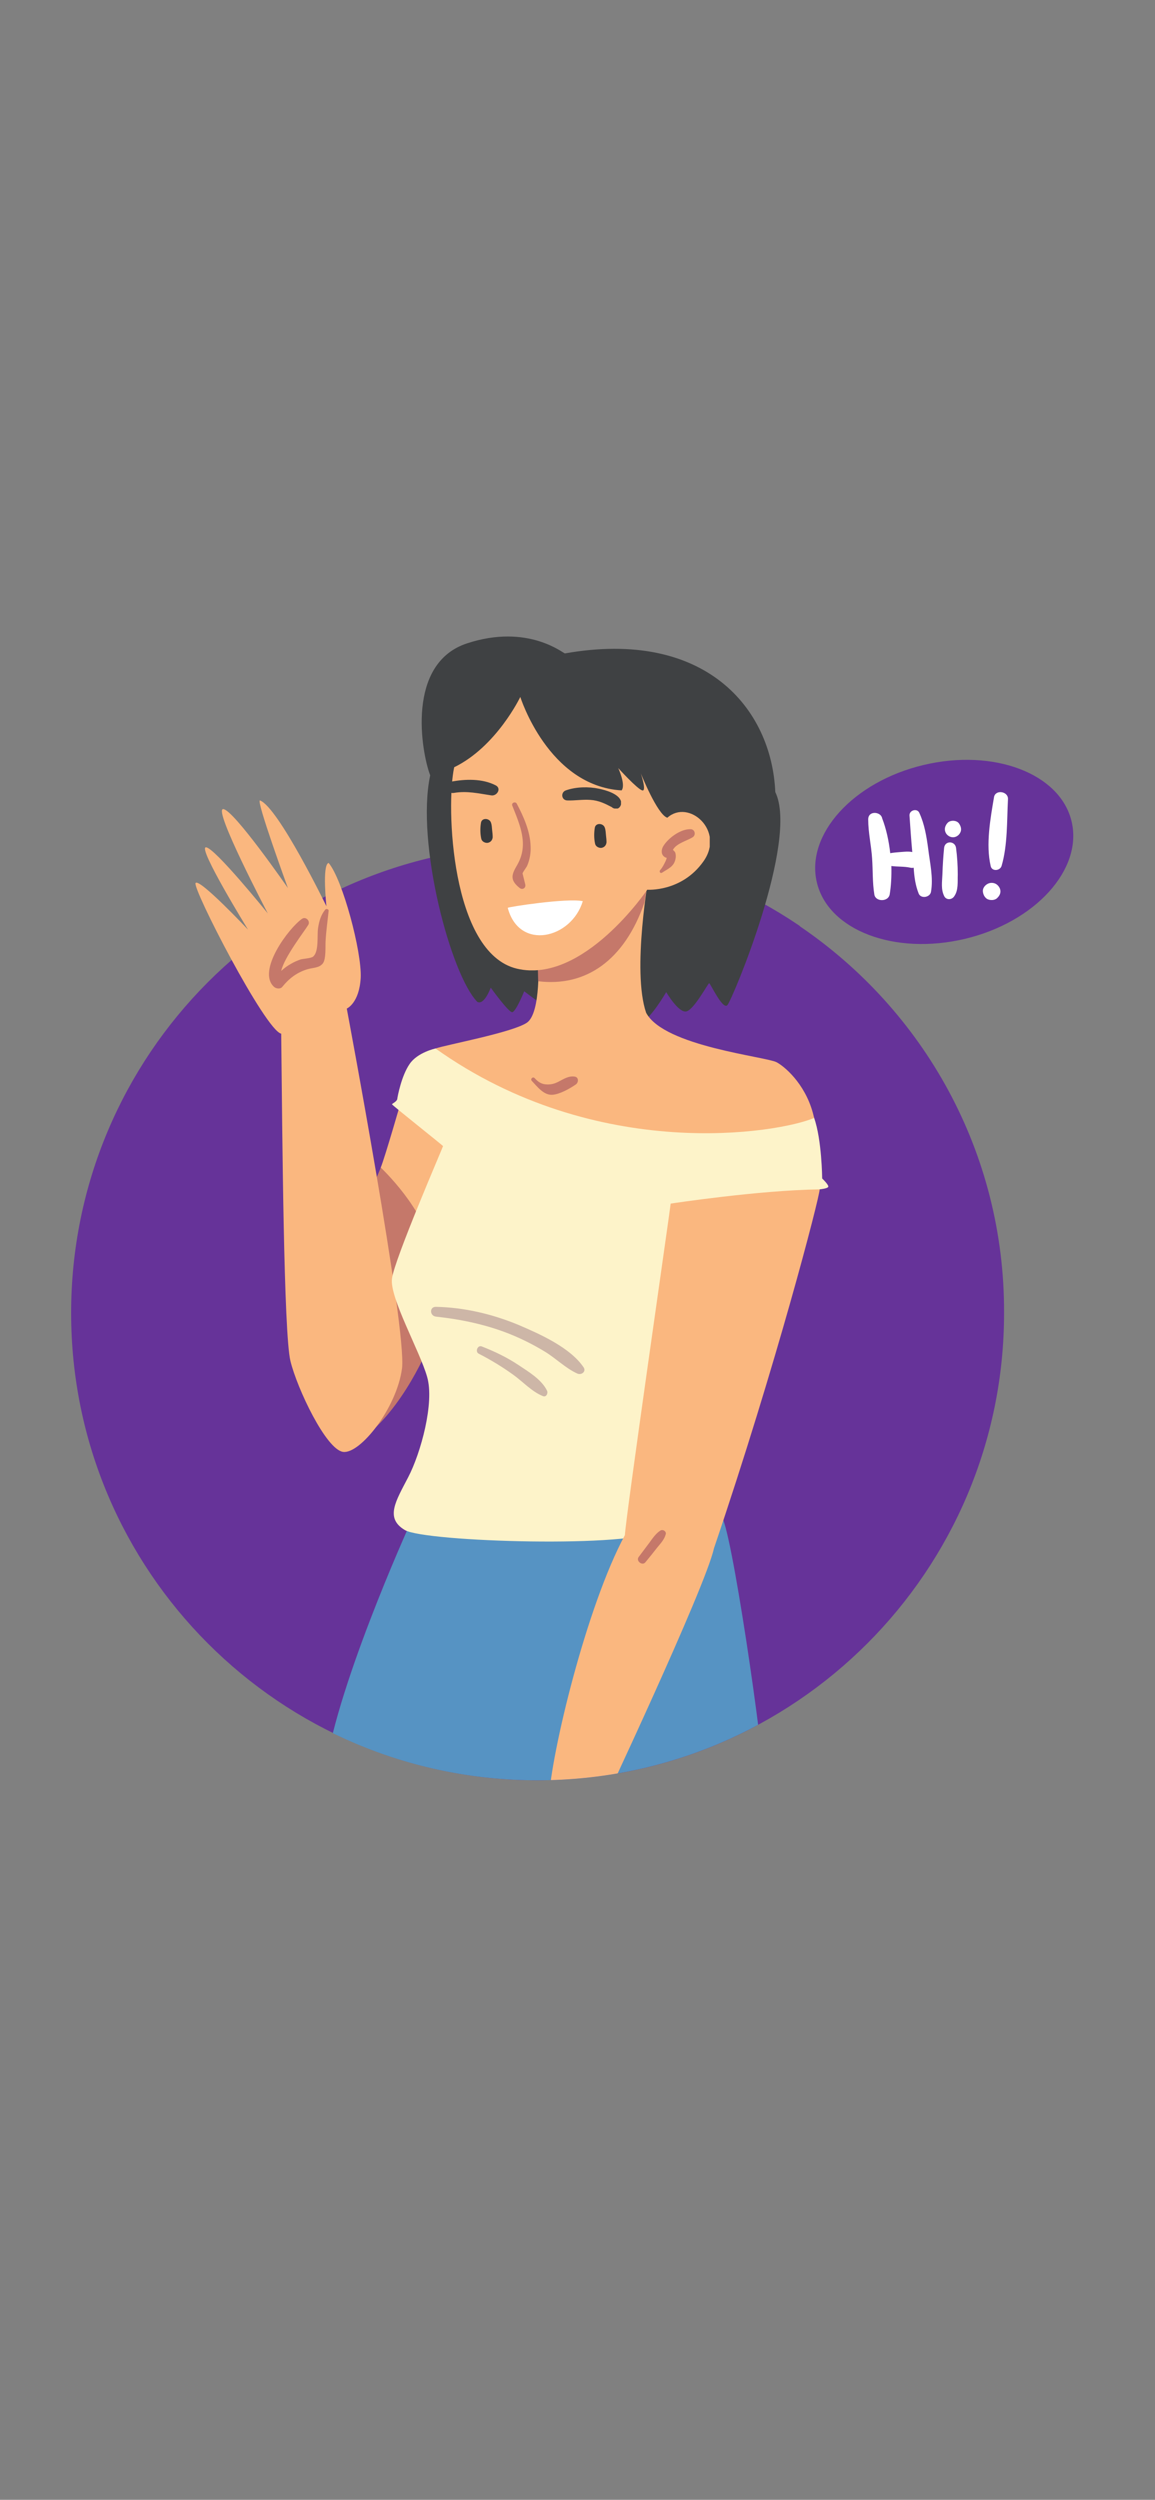 <?xml version="1.0" encoding="utf-8"?>
<!-- Generator: Adobe Illustrator 26.1.0, SVG Export Plug-In . SVG Version: 6.00 Build 0)  -->
<svg version="1.1" id="Layer_1" xmlns="http://www.w3.org/2000/svg" xmlns:xlink="http://www.w3.org/1999/xlink" x="0px" y="0px"
	 viewBox="0 0 414 896" style="enable-background:new 0 0 414 896;" xml:space="preserve">
<rect x="0" y="0" width="414" height="896" fill="#808080" stroke="none"/>
<style type="text/css">
	.st0{clip-path:url(#SVGID_00000134216331041660778120000001610868061596376488_);}
	.st1{clip-path:url(#SVGID_00000159442672545405608480000004970408212977931424_);}
	.st2{fill:#663399;}
	.st3{clip-path:url(#SVGID_00000047025218159557220110000013282261598552049038_);}
	.st4{clip-path:url(#SVGID_00000098205639103892050450000013754289920908986251_);}
	.st5{fill:#5693C3;}
	.st6{clip-path:url(#SVGID_00000176749754939806241940000008071148409425764236_);}
	.st7{clip-path:url(#SVGID_00000183211632510907518660000000124797757823096242_);}
	.st8{fill:#FAB77F;}
	.st9{clip-path:url(#SVGID_00000013873807892384599610000009859873148915242687_);}
	.st10{clip-path:url(#SVGID_00000125579447639833205680000010718097921718524602_);}
	.st11{fill:#C5786A;}
	.st12{clip-path:url(#SVGID_00000039096274614744265330000015554175698551579033_);}
	.st13{clip-path:url(#SVGID_00000048459962229194705540000003348706623330453152_);}
	.st14{clip-path:url(#SVGID_00000035516915636676287540000001786818547529044895_);}
	.st15{clip-path:url(#SVGID_00000115488662666080082110000008682369096553308564_);}
	.st16{fill:#FDF3C9;}
	.st17{clip-path:url(#SVGID_00000057852058048318669780000016694832321980572079_);}
	.st18{clip-path:url(#SVGID_00000032648586467866349370000009973017220002054560_);}
	.st19{fill:#3F4143;}
	.st20{clip-path:url(#SVGID_00000128484661263322072460000013396020452750121638_);}
	.st21{clip-path:url(#SVGID_00000150089947901379672700000011587318829794420653_);}
	.st22{clip-path:url(#SVGID_00000112602017610900784010000015424830624936991932_);}
	.st23{clip-path:url(#SVGID_00000129190497141996953770000010816692584881129872_);}
	.st24{clip-path:url(#SVGID_00000039126850824709322590000016043002623217695649_);}
	.st25{clip-path:url(#SVGID_00000042716669944081582560000002869255511969359014_);}
	.st26{clip-path:url(#SVGID_00000098923906996653002750000001310239960041305246_);}
	.st27{clip-path:url(#SVGID_00000113337964436108192840000013392485995848539009_);}
	.st28{clip-path:url(#SVGID_00000054978759414947555110000011473441218573133713_);}
	.st29{clip-path:url(#SVGID_00000160174587505703406520000016662461738790630539_);}
	.st30{clip-path:url(#SVGID_00000096739113657415201830000012585232410326587052_);}
	.st31{clip-path:url(#SVGID_00000004547245961375027270000007240841037136962447_);}
	.st32{clip-path:url(#SVGID_00000072971056614595388710000014439680978232621716_);}
	.st33{clip-path:url(#SVGID_00000132062179273110651040000012313919967019205538_);}
	.st34{fill:#38393B;}
	.st35{clip-path:url(#SVGID_00000115490914376495396920000003535521002020867718_);}
	.st36{clip-path:url(#SVGID_00000071542520349032607180000007758773950964358842_);}
	.st37{clip-path:url(#SVGID_00000158016418571148737700000001304300241422829445_);}
	.st38{clip-path:url(#SVGID_00000093891148465721360150000012461795083361808522_);}
	.st39{fill:#FFFFFF;}
	.st40{clip-path:url(#SVGID_00000142891554635107236010000013467405504877357750_);}
	.st41{clip-path:url(#SVGID_00000075164778430746472530000018060116709120136099_);}
	.st42{clip-path:url(#SVGID_00000040542129243135004230000007321306128439543197_);}
	.st43{clip-path:url(#SVGID_00000057113998395769114310000014710952844479919755_);}
	.st44{clip-path:url(#SVGID_00000070080345679446408610000004754997213825528232_);}
	.st45{clip-path:url(#SVGID_00000135657728766318544550000012457565861144388502_);}
	.st46{clip-path:url(#SVGID_00000029043245700545591030000010732154724354109338_);}
	.st47{clip-path:url(#SVGID_00000173865760323488918680000006830541771661381306_);}
	.st48{clip-path:url(#SVGID_00000109012774751473119340000000623600325130852009_);}
	.st49{clip-path:url(#SVGID_00000106828226379949506270000014660914379010448056_);}
	.st50{clip-path:url(#SVGID_00000119088123447110479400000005192971697533971873_);}
	.st51{clip-path:url(#SVGID_00000137097585279684059360000005653972170594689706_);}
	.st52{fill:#CDB6A7;}
	.st53{clip-path:url(#SVGID_00000000184786996972375080000018269140450249264060_);}
	.st54{clip-path:url(#SVGID_00000070100307682404034260000017636625252320104864_);}
</style>
<g>
	<defs>
		<rect id="SVGID_1_" y="0.7" width="413.3" height="894.6"/>
	</defs>
	<clipPath id="SVGID_00000180336942843283766360000001352694688325791110_">
		<use xlink:href="#SVGID_1_"  style="overflow:visible;"/>
	</clipPath>
</g>
<g>
	<defs>
		<rect id="SVGID_00000103249990881573519630000003191568673371098509_" x="25.4" y="302.9" width="334.8" height="335.2"/>
	</defs>
	<clipPath id="SVGID_00000096061766193280390240000003958189472518298762_">
		<use xlink:href="#SVGID_00000103249990881573519630000003191568673371098509_"  style="overflow:visible;"/>
	</clipPath>
	<g style="clip-path:url(#SVGID_00000096061766193280390240000003958189472518298762_);">
		<g>
			<defs>
				<path id="SVGID_00000171718851028111181420000015885412409225880966_" d="M286.7,332c4.2-18.6,6.9-56.6-23.8-96.6
					c-43.2-56.1-195.8,35.8-200.6,44c-3.6,6.2,2.5,55.1,5.8,79.3c-26.6,29.7-42.8,68.9-42.8,111.9c0,92.5,74.9,167.5,167.3,167.5
					s167.3-75,167.3-167.5C360.1,412.9,331,362.1,286.7,332z"/>
			</defs>
			<clipPath id="SVGID_00000176027410515997364140000004596648240980497301_">
				<use xlink:href="#SVGID_00000171718851028111181420000015885412409225880966_"  style="overflow:visible;"/>
			</clipPath>
			<g style="clip-path:url(#SVGID_00000176027410515997364140000004596648240980497301_);">
				<path class="st2" d="M360.1,470.6c0,92.5-74.9,167.5-167.3,167.5s-167.3-75-167.3-167.5S100.3,303,192.7,303
					S360.1,378,360.1,470.6"/>
			</g>
		</g>
	</g>
</g>
<g>
	<defs>
		<rect id="SVGID_00000014633999120110446800000005957037934671912579_" x="116.2" y="540.3" width="157.9" height="97.8"/>
	</defs>
	<clipPath id="SVGID_00000124875546525153684120000008395667958713757085_">
		<use xlink:href="#SVGID_00000014633999120110446800000005957037934671912579_"  style="overflow:visible;"/>
	</clipPath>
	<g style="clip-path:url(#SVGID_00000124875546525153684120000008395667958713757085_);">
		<g>
			<defs>
				<path id="SVGID_00000072983762119183703080000007667251480292602526_" d="M286.7,332c4.2-18.6,6.9-56.6-23.8-96.6
					c-43.2-56.1-195.8,35.8-200.6,44c-3.6,6.2,2.5,55.1,5.8,79.3c-26.6,29.7-42.8,68.9-42.8,111.9c0,92.5,74.9,167.5,167.3,167.5
					s167.3-75,167.3-167.5C360.1,412.9,331,362.1,286.7,332z"/>
			</defs>
			<clipPath id="SVGID_00000165927165402818841990000005102299463228098720_">
				<use xlink:href="#SVGID_00000072983762119183703080000007667251480292602526_"  style="overflow:visible;"/>
			</clipPath>
			<g style="clip-path:url(#SVGID_00000165927165402818841990000005102299463228098720_);">
				<path class="st5" d="M146.7,546.8c0,0-27.5,60.6-30.4,90.5c14.9,10.7,156,9.1,157.6,5.6c1.6-3.5-10.4-87.4-14.7-98.2
					C255,534,146.7,546.8,146.7,546.8"/>
			</g>
		</g>
	</g>
</g>
<g>
	<defs>
		<rect id="SVGID_00000159438425468003639430000003955866565959330739_" x="136.4" y="393.2" width="32.9" height="51.5"/>
	</defs>
	<clipPath id="SVGID_00000175306209687397561600000004094934374011538584_">
		<use xlink:href="#SVGID_00000159438425468003639430000003955866565959330739_"  style="overflow:visible;"/>
	</clipPath>
	<g style="clip-path:url(#SVGID_00000175306209687397561600000004094934374011538584_);">
		<g>
			<defs>
				<path id="SVGID_00000025444368360703078840000005456518936597743500_" d="M286.7,332c4.2-18.6,6.9-56.6-23.8-96.6
					c-43.2-56.1-195.8,35.8-200.6,44c-3.6,6.2,2.5,55.1,5.8,79.3c-26.6,29.7-42.8,68.9-42.8,111.9c0,92.5,74.9,167.5,167.3,167.5
					s167.3-75,167.3-167.5C360.1,412.9,331,362.1,286.7,332z"/>
			</defs>
			<clipPath id="SVGID_00000141416511573929428620000005626974587322158977_">
				<use xlink:href="#SVGID_00000025444368360703078840000005456518936597743500_"  style="overflow:visible;"/>
			</clipPath>
			<g style="clip-path:url(#SVGID_00000141416511573929428620000005626974587322158977_);">
				<path class="st8" d="M144.2,393.2c0,0-6.3,21.9-7.7,25.2c-1.4,3.3,20,38.1,28.3,21.8C173.1,423.9,171.4,398.2,144.2,393.2"/>
			</g>
		</g>
	</g>
</g>
<g>
	<defs>
		<rect id="SVGID_00000166656328985737125230000003211994927136935870_" x="128.1" y="418.4" width="28.5" height="94.3"/>
	</defs>
	<clipPath id="SVGID_00000049217203668569696770000006116618626562046616_">
		<use xlink:href="#SVGID_00000166656328985737125230000003211994927136935870_"  style="overflow:visible;"/>
	</clipPath>
	<g style="clip-path:url(#SVGID_00000049217203668569696770000006116618626562046616_);">
		<g>
			<defs>
				<path id="SVGID_00000156589558473041820320000017140284539501193868_" d="M286.7,332c4.2-18.6,6.9-56.6-23.8-96.6
					c-43.2-56.1-195.8,35.8-200.6,44c-3.6,6.2,2.5,55.1,5.8,79.3c-26.6,29.7-42.8,68.9-42.8,111.9c0,92.5,74.9,167.5,167.3,167.5
					s167.3-75,167.3-167.5C360.1,412.9,331,362.1,286.7,332z"/>
			</defs>
			<clipPath id="SVGID_00000003066728757710876120000006908056134939610299_">
				<use xlink:href="#SVGID_00000156589558473041820320000017140284539501193868_"  style="overflow:visible;"/>
			</clipPath>
			<g style="clip-path:url(#SVGID_00000003066728757710876120000006908056134939610299_);">
				<path class="st11" d="M132.6,427.7l3.9-9.2c0,0,16.4,15.4,18,29.8c1.6,14.4,2.8,24,1.9,27.1c-0.9,3.1-8.2,22.9-21.5,36
					C121.5,524.5,132.6,427.7,132.6,427.7"/>
			</g>
		</g>
	</g>
</g>
<g>
	<defs>
		<rect id="SVGID_00000070112160339330344190000008411129293001010568_" x="70" y="286.8" width="74.2" height="233.7"/>
	</defs>
	<clipPath id="SVGID_00000034060672900272436580000017299006997679310004_">
		<use xlink:href="#SVGID_00000070112160339330344190000008411129293001010568_"  style="overflow:visible;"/>
	</clipPath>
	<g style="clip-path:url(#SVGID_00000034060672900272436580000017299006997679310004_);">
		<g>
			<defs>
				<path id="SVGID_00000024722286939128835320000000380698961809694627_" d="M286.7,332c4.2-18.6,6.9-56.6-23.8-96.6
					c-43.2-56.1-195.8,35.8-200.6,44c-3.6,6.2,2.5,55.1,5.8,79.3c-26.6,29.7-42.8,68.9-42.8,111.9c0,92.5,74.9,167.5,167.3,167.5
					s167.3-75,167.3-167.5C360.1,412.9,331,362.1,286.7,332z"/>
			</defs>
			<clipPath id="SVGID_00000016052899320180034720000002187992972239922865_">
				<use xlink:href="#SVGID_00000024722286939128835320000000380698961809694627_"  style="overflow:visible;"/>
			</clipPath>
			<g style="clip-path:url(#SVGID_00000016052899320180034720000002187992972239922865_);">
				<path class="st8" d="M124.3,361.5c0,0,4.5-1.9,5-11.1c0.4-9.3-6.5-35.2-11.5-41.1c-2.4,0.5-0.8,15.5-0.8,15.5
					s-17.2-35.4-23.8-37.9c-1.6-0.4,10,31.4,10,31.4S83.7,290.1,80,290c-3.7-0.1,16,37.4,16,37.4s-19.2-23.8-22.2-23.7
					c-3,0.1,15.1,29.5,15.1,29.5s-17.5-18.6-18.8-16.7c-1.2,1.9,25,52.8,30.7,54c0.4,37,0.9,107.4,3.3,117.3
					c2.4,9.9,12.8,31.8,18.9,32.6c6.1,0.8,19.2-15.7,21.1-29.9C145.9,476.3,124.3,361.5,124.3,361.5"/>
			</g>
		</g>
	</g>
</g>
<g>
	<defs>
		<rect id="SVGID_00000173858781850430529720000014491741107714864539_" x="140.2" y="375.7" width="156.7" height="177"/>
	</defs>
	<clipPath id="SVGID_00000026164476947453779640000002170195189762301844_">
		<use xlink:href="#SVGID_00000173858781850430529720000014491741107714864539_"  style="overflow:visible;"/>
	</clipPath>
	<g style="clip-path:url(#SVGID_00000026164476947453779640000002170195189762301844_);">
		<g>
			<defs>
				<path id="SVGID_00000126306008644964287140000005166298997912870800_" d="M286.7,332c4.2-18.6,6.9-56.6-23.8-96.6
					c-43.2-56.1-195.8,35.8-200.6,44c-3.6,6.2,2.5,55.1,5.8,79.3c-26.6,29.7-42.8,68.9-42.8,111.9c0,92.5,74.9,167.5,167.3,167.5
					s167.3-75,167.3-167.5C360.1,412.9,331,362.1,286.7,332z"/>
			</defs>
			<clipPath id="SVGID_00000061473774639610830690000007809414936812930176_">
				<use xlink:href="#SVGID_00000126306008644964287140000005166298997912870800_"  style="overflow:visible;"/>
			</clipPath>
			<g style="clip-path:url(#SVGID_00000061473774639610830690000007809414936812930176_);">
				<path class="st16" d="M156.1,375.8c0,0-6.5,1.4-9.3,5.6c-2.9,4.2-4.3,11.6-4.4,12.5c-0.1,0.9-1.9,1.7-1.9,1.9
					c0,0.3,18.3,14.8,18.3,15c0,0.3-17.5,40.7-18.3,47.5c-0.9,6.8,10,26,12.6,35.2c2.7,9.3-2.3,27.4-6.8,36
					c-4.4,8.5-8.4,14.6-1.2,18.9c7.1,4.3,83,6.6,90.9,0c7.8-6.6,57.8-122.1,57.8-122.1s3.1-0.3,3.1-1c0.1-0.7-2.2-2.9-2.2-2.9
					s-0.1-13.8-2.9-21.8C289,392.8,156.1,375.8,156.1,375.8"/>
			</g>
		</g>
	</g>
</g>
<g>
	<defs>
		<rect id="SVGID_00000031897891571913178110000012273448536735419050_" x="151.1" y="228.1" width="128.9" height="138.6"/>
	</defs>
	<clipPath id="SVGID_00000047770250669740781720000001593478784360255380_">
		<use xlink:href="#SVGID_00000031897891571913178110000012273448536735419050_"  style="overflow:visible;"/>
	</clipPath>
	<g style="clip-path:url(#SVGID_00000047770250669740781720000001593478784360255380_);">
		<g>
			<defs>
				<path id="SVGID_00000156569622230997156060000005505697600209135016_" d="M286.7,332c4.2-18.6,6.9-56.6-23.8-96.6
					c-43.2-56.1-195.8,35.8-200.6,44c-3.6,6.2,2.5,55.1,5.8,79.3c-26.6,29.7-42.8,68.9-42.8,111.9c0,92.5,74.9,167.5,167.3,167.5
					s167.3-75,167.3-167.5C360.1,412.9,331,362.1,286.7,332z"/>
			</defs>
			<clipPath id="SVGID_00000107576392001989785880000008112991133742342317_">
				<use xlink:href="#SVGID_00000156569622230997156060000005505697600209135016_"  style="overflow:visible;"/>
			</clipPath>
			<g style="clip-path:url(#SVGID_00000107576392001989785880000008112991133742342317_);">
				<path class="st19" d="M202.5,234.2c-0.5,0.1-13.2-10.8-35.1-3.6c-21.9,7.2-16.4,38.9-13.2,47.3c-5.2,24.4,7.5,71.7,16.9,81.2
					c2.5,1.3,4.8-5.1,4.8-5.1s6.4,8.9,7.7,8.8c1.3-0.1,4.3-7.5,4.3-7.5s8.7,6.7,12.3,8.4c3.6,1.7,26.1,3.2,29.3,2.8
					c3.2-0.4,9.3-10.9,9.3-10.9s4.5,7.7,7.3,6.9c2.8-0.8,7.7-10.1,8.1-10.1c0.4,0,4.8,9.6,6.5,7.9c1.7-1.7,25.7-59,17.2-76.4
					C276.6,253.9,252.8,225.3,202.5,234.2"/>
			</g>
		</g>
	</g>
</g>
<g>
	<defs>
		<rect id="SVGID_00000176729369149685417030000001398621508397292928_" x="156" y="312.9" width="135.9" height="93.4"/>
	</defs>
	<clipPath id="SVGID_00000101094101650987083670000002690440049100275847_">
		<use xlink:href="#SVGID_00000176729369149685417030000001398621508397292928_"  style="overflow:visible;"/>
	</clipPath>
	<g style="clip-path:url(#SVGID_00000101094101650987083670000002690440049100275847_);">
		<g>
			<defs>
				<path id="SVGID_00000023239006504361851490000008211436187025564288_" d="M286.7,332c4.2-18.6,6.9-56.6-23.8-96.6
					c-43.2-56.1-195.8,35.8-200.6,44c-3.6,6.2,2.5,55.1,5.8,79.3c-26.6,29.7-42.8,68.9-42.8,111.9c0,92.5,74.9,167.5,167.3,167.5
					s167.3-75,167.3-167.5C360.1,412.9,331,362.1,286.7,332z"/>
			</defs>
			<clipPath id="SVGID_00000103257947703192070410000014997601251380737723_">
				<use xlink:href="#SVGID_00000023239006504361851490000008211436187025564288_"  style="overflow:visible;"/>
			</clipPath>
			<g style="clip-path:url(#SVGID_00000103257947703192070410000014997601251380737723_);">
				<path class="st8" d="M192.9,343.4c0,0,1.2,19.7-4.1,23.2c-5.3,3.5-28.5,7.8-32.7,9.2c58,41.3,123.1,30.3,135.7,24.9
					c-2.3-10.9-9.6-17.8-13.3-19.9s-40.5-5.7-46.9-17.8c-5.2-15.1,1.1-50,1.1-50L192.9,343.4"/>
			</g>
		</g>
	</g>
</g>
<g>
	<defs>
		<rect id="SVGID_00000150067064189319728640000001243139235408779155_" x="192.6" y="311.9" width="40.3" height="40.1"/>
	</defs>
	<clipPath id="SVGID_00000017490842607462470730000003760662431180926095_">
		<use xlink:href="#SVGID_00000150067064189319728640000001243139235408779155_"  style="overflow:visible;"/>
	</clipPath>
	<g style="clip-path:url(#SVGID_00000017490842607462470730000003760662431180926095_);">
		<g>
			<defs>
				<path id="SVGID_00000095309590704957526630000002195816323354542721_" d="M286.7,332c4.2-18.6,6.9-56.6-23.8-96.6
					c-43.2-56.1-195.8,35.8-200.6,44c-3.6,6.2,2.5,55.1,5.8,79.3c-26.6,29.7-42.8,68.9-42.8,111.9c0,92.5,74.9,167.5,167.3,167.5
					s167.3-75,167.3-167.5C360.1,412.9,331,362.1,286.7,332z"/>
			</defs>
			<clipPath id="SVGID_00000018218368106154295870000015797955848717820835_">
				<use xlink:href="#SVGID_00000095309590704957526630000002195816323354542721_"  style="overflow:visible;"/>
			</clipPath>
			<g style="clip-path:url(#SVGID_00000018218368106154295870000015797955848717820835_);">
				<path class="st11" d="M192.7,343l0.2,8.7c17,2.1,30.9-7.4,38.1-28.2c1.5-9.9,1.7-11.5,1.7-11.5L192.7,343"/>
			</g>
		</g>
	</g>
</g>
<g>
	<defs>
		<rect id="SVGID_00000150814690920560722680000018397860532307375275_" x="161.4" y="249.6" width="93" height="98.2"/>
	</defs>
	<clipPath id="SVGID_00000098178634852703585380000007717698076208946057_">
		<use xlink:href="#SVGID_00000150814690920560722680000018397860532307375275_"  style="overflow:visible;"/>
	</clipPath>
	<g style="clip-path:url(#SVGID_00000098178634852703585380000007717698076208946057_);">
		<g>
			<defs>
				<path id="SVGID_00000037655103598667629390000005471258003662822584_" d="M286.7,332c4.2-18.6,6.9-56.6-23.8-96.6
					c-43.2-56.1-195.8,35.8-200.6,44c-3.6,6.2,2.5,55.1,5.8,79.3c-26.6,29.7-42.8,68.9-42.8,111.9c0,92.5,74.9,167.5,167.3,167.5
					s167.3-75,167.3-167.5C360.1,412.9,331,362.1,286.7,332z"/>
			</defs>
			<clipPath id="SVGID_00000119103307220401577040000001073174303377354138_">
				<use xlink:href="#SVGID_00000037655103598667629390000005471258003662822584_"  style="overflow:visible;"/>
			</clipPath>
			<g style="clip-path:url(#SVGID_00000119103307220401577040000001073174303377354138_);">
				<path class="st8" d="M186.5,249.8c0,0,10,31.9,36.3,33.5c1.6-2-1.2-8-1.2-8s6.8,7.5,8.6,8c1.7,0.5-0.5-6.1-0.5-6.1
					s5.9,14.8,9.5,15.9c7.7-6.9,20.8,4.7,12.9,15.7c-7.8,11-20.1,10.1-20.1,10.1s-22.9,33.9-46.7,28.3
					c-23.7-5.6-25.5-58.5-22.5-72.2C178,267.6,186.5,249.8,186.5,249.8"/>
			</g>
		</g>
	</g>
</g>
<g>
	<defs>
		<rect id="SVGID_00000163753945049791935060000003882039044180353205_" x="160" y="279.4" width="18.7" height="5.8"/>
	</defs>
	<clipPath id="SVGID_00000183227210532142054320000002887532016967478673_">
		<use xlink:href="#SVGID_00000163753945049791935060000003882039044180353205_"  style="overflow:visible;"/>
	</clipPath>
	<g style="clip-path:url(#SVGID_00000183227210532142054320000002887532016967478673_);">
		<g>
			<defs>
				<path id="SVGID_00000003100427310669382830000012592828041927290559_" d="M286.7,332c4.2-18.6,6.9-56.6-23.8-96.6
					c-43.2-56.1-195.8,35.8-200.6,44c-3.6,6.2,2.5,55.1,5.8,79.3c-26.6,29.7-42.8,68.9-42.8,111.9c0,92.5,74.9,167.5,167.3,167.5
					s167.3-75,167.3-167.5C360.1,412.9,331,362.1,286.7,332z"/>
			</defs>
			<clipPath id="SVGID_00000036253814478502113950000006422497817736350397_">
				<use xlink:href="#SVGID_00000003100427310669382830000012592828041927290559_"  style="overflow:visible;"/>
			</clipPath>
			<g style="clip-path:url(#SVGID_00000036253814478502113950000006422497817736350397_);">
				<path class="st19" d="M177.7,281.5c-4.8-2.5-11-2.3-16.1-1.3c-2.6,0.5-1.5,4.5,1.1,4c4.8-0.8,8.8,0.2,13.5,0.9
					C178.2,285.3,179.8,282.6,177.7,281.5"/>
			</g>
		</g>
	</g>
</g>
<g>
	<defs>
		<rect id="SVGID_00000028316362535109907310000010010390922995103147_" x="201.3" y="282.1" width="21.3" height="7.7"/>
	</defs>
	<clipPath id="SVGID_00000124866269045807732280000007929949565254270084_">
		<use xlink:href="#SVGID_00000028316362535109907310000010010390922995103147_"  style="overflow:visible;"/>
	</clipPath>
	<g style="clip-path:url(#SVGID_00000124866269045807732280000007929949565254270084_);">
		<g>
			<defs>
				<path id="SVGID_00000168077776013209886390000014056285701719746456_" d="M286.7,332c4.2-18.6,6.9-56.6-23.8-96.6
					c-43.2-56.1-195.8,35.8-200.6,44c-3.6,6.2,2.5,55.1,5.8,79.3c-26.6,29.7-42.8,68.9-42.8,111.9c0,92.5,74.9,167.5,167.3,167.5
					s167.3-75,167.3-167.5C360.1,412.9,331,362.1,286.7,332z"/>
			</defs>
			<clipPath id="SVGID_00000043418466218565637270000010564010396343416992_">
				<use xlink:href="#SVGID_00000168077776013209886390000014056285701719746456_"  style="overflow:visible;"/>
			</clipPath>
			<g style="clip-path:url(#SVGID_00000043418466218565637270000010564010396343416992_);">
				<path class="st19" d="M222.6,287.2c-0.8-2.7-5.5-4-7.9-4.5c-3.7-0.8-8.3-0.7-11.9,0.6c-1.9,0.7-1.6,3.5,0.5,3.6
					c2.8,0.1,5.5-0.4,8.3-0.2c3,0.2,5.2,1.3,7.7,2.6c0.5,0.5,1.2,0.6,1.9,0.5c0.1,0,0.1,0,0.2,0
					C222.3,289.5,222.9,288.2,222.6,287.2"/>
			</g>
		</g>
	</g>
</g>
<g>
	<defs>
		<rect id="SVGID_00000176045514388571380350000002919752807898195351_" x="183.5" y="287.5" width="6.8" height="31.2"/>
	</defs>
	<clipPath id="SVGID_00000042011854565703228200000015498166064360203921_">
		<use xlink:href="#SVGID_00000176045514388571380350000002919752807898195351_"  style="overflow:visible;"/>
	</clipPath>
	<g style="clip-path:url(#SVGID_00000042011854565703228200000015498166064360203921_);">
		<g>
			<defs>
				<path id="SVGID_00000078034235099896926840000008590522958663077549_" d="M286.7,332c4.2-18.6,6.9-56.6-23.8-96.6
					c-43.2-56.1-195.8,35.8-200.6,44c-3.6,6.2,2.5,55.1,5.8,79.3c-26.6,29.7-42.8,68.9-42.8,111.9c0,92.5,74.9,167.5,167.3,167.5
					s167.3-75,167.3-167.5C360.1,412.9,331,362.1,286.7,332z"/>
			</defs>
			<clipPath id="SVGID_00000163056698731182647040000002647934179136755588_">
				<use xlink:href="#SVGID_00000078034235099896926840000008590522958663077549_"  style="overflow:visible;"/>
			</clipPath>
			<g style="clip-path:url(#SVGID_00000163056698731182647040000002647934179136755588_);">
				<path class="st11" d="M190.2,303.5c-0.1-5.4-2.5-10.8-5-15.5c-0.5-0.8-1.9-0.3-1.6,0.7c2.8,7.1,6,14,1.8,21.3
					c-2,3.4-2.8,5.4,0.9,8.3c0.9,0.7,2.2,0.1,2-1.2c-0.1-0.4-1-4.1-1-4c0.1-0.6,1.5-2.3,1.7-2.9
					C189.9,308.1,190.3,305.7,190.2,303.5"/>
			</g>
		</g>
	</g>
</g>
<g>
	<defs>
		<rect id="SVGID_00000118368405183862837600000012041189253549771700_" x="172.1" y="293.5" width="4.6" height="8.6"/>
	</defs>
	<clipPath id="SVGID_00000077290832066902888000000013727538576898262658_">
		<use xlink:href="#SVGID_00000118368405183862837600000012041189253549771700_"  style="overflow:visible;"/>
	</clipPath>
	<g style="clip-path:url(#SVGID_00000077290832066902888000000013727538576898262658_);">
		<g>
			<defs>
				<path id="SVGID_00000044883302302605127490000009603692891496710844_" d="M286.7,332c4.2-18.6,6.9-56.6-23.8-96.6
					c-43.2-56.1-195.8,35.8-200.6,44c-3.6,6.2,2.5,55.1,5.8,79.3c-26.6,29.7-42.8,68.9-42.8,111.9c0,92.5,74.9,167.5,167.3,167.5
					s167.3-75,167.3-167.5C360.1,412.9,331,362.1,286.7,332z"/>
			</defs>
			<clipPath id="SVGID_00000082339622282478694820000016649105797249551263_">
				<use xlink:href="#SVGID_00000044883302302605127490000009603692891496710844_"  style="overflow:visible;"/>
			</clipPath>
			<g style="clip-path:url(#SVGID_00000082339622282478694820000016649105797249551263_);">
				<path class="st34" d="M176.4,297.5c-0.1-0.9-0.1-1.8-0.4-2.6c-0.5-1.7-3.3-1.9-3.6,0c-0.3,1.8-0.3,3.9,0.1,5.7
					c0.2,1,1.3,1.6,2.3,1.5c1.1-0.2,1.7-1,1.8-2C176.6,299.2,176.5,298.3,176.4,297.5"/>
			</g>
		</g>
	</g>
</g>
<g>
	<defs>
		<rect id="SVGID_00000060016505993822016670000005979442126702092685_" x="212.9" y="295.2" width="4.6" height="8.8"/>
	</defs>
	<clipPath id="SVGID_00000042701256977067926740000017431712848993656714_">
		<use xlink:href="#SVGID_00000060016505993822016670000005979442126702092685_"  style="overflow:visible;"/>
	</clipPath>
	<g style="clip-path:url(#SVGID_00000042701256977067926740000017431712848993656714_);">
		<g>
			<defs>
				<path id="SVGID_00000147928186428529937700000015766376338517695882_" d="M286.7,332c4.2-18.6,6.9-56.6-23.8-96.6
					c-43.2-56.1-195.8,35.8-200.6,44c-3.6,6.2,2.5,55.1,5.8,79.3c-26.6,29.7-42.8,68.9-42.8,111.9c0,92.5,74.9,167.5,167.3,167.5
					s167.3-75,167.3-167.5C360.1,412.9,331,362.1,286.7,332z"/>
			</defs>
			<clipPath id="SVGID_00000021815339444386659390000015641624690500052903_">
				<use xlink:href="#SVGID_00000147928186428529937700000015766376338517695882_"  style="overflow:visible;"/>
			</clipPath>
			<g style="clip-path:url(#SVGID_00000021815339444386659390000015641624690500052903_);">
				<path class="st34" d="M217.2,299.3c-0.1-0.9-0.1-1.8-0.4-2.6c-0.5-1.7-3.3-1.9-3.6,0c-0.3,1.8-0.3,3.9,0.1,5.7
					c0.2,1,1.3,1.6,2.3,1.5c1.1-0.2,1.7-1,1.8-2C217.4,301,217.3,300.2,217.2,299.3"/>
			</g>
		</g>
	</g>
</g>
<g>
	<defs>
		<rect id="SVGID_00000174590831862424724700000001718155026124626059_" x="181.9" y="322.7" width="27.1" height="12.6"/>
	</defs>
	<clipPath id="SVGID_00000110456568134183834260000002631635023808838784_">
		<use xlink:href="#SVGID_00000174590831862424724700000001718155026124626059_"  style="overflow:visible;"/>
	</clipPath>
	<g style="clip-path:url(#SVGID_00000110456568134183834260000002631635023808838784_);">
		<g>
			<defs>
				<path id="SVGID_00000106132663886535305580000016978193187531791548_" d="M286.7,332c4.2-18.6,6.9-56.6-23.8-96.6
					c-43.2-56.1-195.8,35.8-200.6,44c-3.6,6.2,2.5,55.1,5.8,79.3c-26.6,29.7-42.8,68.9-42.8,111.9c0,92.5,74.9,167.5,167.3,167.5
					s167.3-75,167.3-167.5C360.1,412.9,331,362.1,286.7,332z"/>
			</defs>
			<clipPath id="SVGID_00000085231966688528099020000004528158353648967614_">
				<use xlink:href="#SVGID_00000106132663886535305580000016978193187531791548_"  style="overflow:visible;"/>
			</clipPath>
			<g style="clip-path:url(#SVGID_00000085231966688528099020000004528158353648967614_);">
				<path class="st39" d="M182,325.4c-0.1-0.3,21.2-3.6,26.9-2.4C204.8,336.5,186.1,340.9,182,325.4"/>
			</g>
		</g>
	</g>
</g>
<g>
	<defs>
		<rect id="SVGID_00000134972000104326325940000014518016841417247395_" x="236.2" y="297.1" width="13" height="15.9"/>
	</defs>
	<clipPath id="SVGID_00000126299010412065354340000007013391650846842244_">
		<use xlink:href="#SVGID_00000134972000104326325940000014518016841417247395_"  style="overflow:visible;"/>
	</clipPath>
	<g style="clip-path:url(#SVGID_00000126299010412065354340000007013391650846842244_);">
		<g>
			<defs>
				<path id="SVGID_00000089568571197458429650000006237418695219761280_" d="M286.7,332c4.2-18.6,6.9-56.6-23.8-96.6
					c-43.2-56.1-195.8,35.8-200.6,44c-3.6,6.2,2.5,55.1,5.8,79.3c-26.6,29.7-42.8,68.9-42.8,111.9c0,92.5,74.9,167.5,167.3,167.5
					s167.3-75,167.3-167.5C360.1,412.9,331,362.1,286.7,332z"/>
			</defs>
			<clipPath id="SVGID_00000137821407821279927090000003620271788906151086_">
				<use xlink:href="#SVGID_00000089568571197458429650000006237418695219761280_"  style="overflow:visible;"/>
			</clipPath>
			<g style="clip-path:url(#SVGID_00000137821407821279927090000003620271788906151086_);">
				<path class="st11" d="M247.5,297.2c-3.5-0.1-7.9,3.1-9.7,6c-0.7,1.1-1,2.8,0.2,3.8c0.9,0.8,1.3-0.1,0.6,1.6
					c-0.6,1.2-1.1,2.3-2,3.3c-0.4,0.5,0.1,1.3,0.7,0.9c2.1-1.4,4.2-2.1,4.8-4.8c0.2-0.8,0.2-1.7-0.1-2.5c-0.1-0.2-0.5-0.6-0.8-0.9
					c1.3-2.4,5.3-3.3,7.2-4.6C249.5,299.2,249.1,297.2,247.5,297.2"/>
			</g>
		</g>
	</g>
</g>
<g>
	<defs>
		<rect id="SVGID_00000053534819110557036460000007608659305134019775_" x="196.6" y="426.3" width="97.2" height="211.8"/>
	</defs>
	<clipPath id="SVGID_00000080912832883247304160000014619789270059399859_">
		<use xlink:href="#SVGID_00000053534819110557036460000007608659305134019775_"  style="overflow:visible;"/>
	</clipPath>
	<g style="clip-path:url(#SVGID_00000080912832883247304160000014619789270059399859_);">
		<g>
			<defs>
				<path id="SVGID_00000088118335982183198750000007456596057123094672_" d="M286.7,332c4.2-18.6,6.9-56.6-23.8-96.6
					c-43.2-56.1-195.8,35.8-200.6,44c-3.6,6.2,2.5,55.1,5.8,79.3c-26.6,29.7-42.8,68.9-42.8,111.9c0,92.5,74.9,167.5,167.3,167.5
					s167.3-75,167.3-167.5C360.1,412.9,331,362.1,286.7,332z"/>
			</defs>
			<clipPath id="SVGID_00000061449385541947807090000008847580372298200723_">
				<use xlink:href="#SVGID_00000088118335982183198750000007456596057123094672_"  style="overflow:visible;"/>
			</clipPath>
			<g style="clip-path:url(#SVGID_00000061449385541947807090000008847580372298200723_);">
				<path class="st8" d="M240.4,431.4c0,0.8-16.4,114.3-16.4,118.8c-13.7,25.4-26.5,78.2-27.3,95.1c0.5,0.8,18.1,4.5,18.1,4.5
					s38.1-80.9,41.1-94.8c22.4-66,37.9-126,37.9-128.7C271.8,426.6,240.4,431.4,240.4,431.4"/>
			</g>
		</g>
	</g>
</g>
<g>
	<defs>
		<rect id="SVGID_00000068640251537165055990000007512333245959448983_" x="96.5" y="325.7" width="21.4" height="28.7"/>
	</defs>
	<clipPath id="SVGID_00000163052734119997510630000008120038440303724714_">
		<use xlink:href="#SVGID_00000068640251537165055990000007512333245959448983_"  style="overflow:visible;"/>
	</clipPath>
	<g style="clip-path:url(#SVGID_00000163052734119997510630000008120038440303724714_);">
		<g>
			<defs>
				<path id="SVGID_00000022526171756506937890000002719201472539650492_" d="M286.7,332c4.2-18.6,6.9-56.6-23.8-96.6
					c-43.2-56.1-195.8,35.8-200.6,44c-3.6,6.2,2.5,55.1,5.8,79.3c-26.6,29.7-42.8,68.9-42.8,111.9c0,92.5,74.9,167.5,167.3,167.5
					s167.3-75,167.3-167.5C360.1,412.9,331,362.1,286.7,332z"/>
			</defs>
			<clipPath id="SVGID_00000016786621663268799680000005119036678786041021_">
				<use xlink:href="#SVGID_00000022526171756506937890000002719201472539650492_"  style="overflow:visible;"/>
			</clipPath>
			<g style="clip-path:url(#SVGID_00000016786621663268799680000005119036678786041021_);">
				<path class="st11" d="M117.8,326.5c0.1-0.6-0.8-0.9-1.2-0.5c-1.6,2-2.2,4.1-2.6,6.7c-0.4,2.7,0.4,8.4-1.8,10.2
					c-0.8,0.6-3.4,0.7-4.5,1c-1.1,0.4-2.3,0.9-3.3,1.5c-1.3,0.7-2.5,1.6-3.6,2.6c1.1-5,8.4-14.3,9.7-16.5c0.8-1.3-0.8-3.1-2.2-2.2
					c-4.8,3.3-16.3,18.7-10.1,24.4c0.8,0.7,2.3,0.9,3,0c2.4-3,5.3-5.2,9-6.3c2-0.6,4.3-0.4,5.6-2.2c1.1-1.6,0.8-6,0.9-7.8
					C116.9,333.7,117.4,330.2,117.8,326.5"/>
			</g>
		</g>
	</g>
</g>
<g>
	<defs>
		<rect id="SVGID_00000085968897444520081890000005270846492370918789_" x="190.3" y="385.8" width="17" height="6.7"/>
	</defs>
	<clipPath id="SVGID_00000054243891885071425980000005278016169407757448_">
		<use xlink:href="#SVGID_00000085968897444520081890000005270846492370918789_"  style="overflow:visible;"/>
	</clipPath>
	<g style="clip-path:url(#SVGID_00000054243891885071425980000005278016169407757448_);">
		<g>
			<defs>
				<path id="SVGID_00000068668249733260322260000010005834946370126997_" d="M286.7,332c4.2-18.6,6.9-56.6-23.8-96.6
					c-43.2-56.1-195.8,35.8-200.6,44c-3.6,6.2,2.5,55.1,5.8,79.3c-26.6,29.7-42.8,68.9-42.8,111.9c0,92.5,74.9,167.5,167.3,167.5
					s167.3-75,167.3-167.5C360.1,412.9,331,362.1,286.7,332z"/>
			</defs>
			<clipPath id="SVGID_00000088850891094180216970000018003234589266790031_">
				<use xlink:href="#SVGID_00000068668249733260322260000010005834946370126997_"  style="overflow:visible;"/>
			</clipPath>
			<g style="clip-path:url(#SVGID_00000088850891094180216970000018003234589266790031_);">
				<path class="st11" d="M206.1,385.9c-2.3-0.4-4.1,0.9-6.1,1.9c-1.2,0.6-2.3,0.9-3.7,0.9c-2.1,0-3.3-0.8-4.7-2.3
					c-0.6-0.6-1.6,0.3-1,1c2,2.1,4.3,5.2,7.4,5c2.7-0.2,6.2-2.2,8.4-3.7C207.4,388,207.5,386.2,206.1,385.9"/>
			</g>
		</g>
	</g>
</g>
<g>
	<defs>
		<rect id="SVGID_00000051343457925852342090000012863276279846527889_" x="228.5" y="548.3" width="10.3" height="12.3"/>
	</defs>
	<clipPath id="SVGID_00000070840362586720365320000011626116882675412626_">
		<use xlink:href="#SVGID_00000051343457925852342090000012863276279846527889_"  style="overflow:visible;"/>
	</clipPath>
	<g style="clip-path:url(#SVGID_00000070840362586720365320000011626116882675412626_);">
		<g>
			<defs>
				<path id="SVGID_00000023987428144054256550000005838278933453473470_" d="M286.7,332c4.2-18.6,6.9-56.6-23.8-96.6
					c-43.2-56.1-195.8,35.8-200.6,44c-3.6,6.2,2.5,55.1,5.8,79.3c-26.6,29.7-42.8,68.9-42.8,111.9c0,92.5,74.9,167.5,167.3,167.5
					s167.3-75,167.3-167.5C360.1,412.9,331,362.1,286.7,332z"/>
			</defs>
			<clipPath id="SVGID_00000001643351244476815630000006551309445015135628_">
				<use xlink:href="#SVGID_00000023987428144054256550000005838278933453473470_"  style="overflow:visible;"/>
			</clipPath>
			<g style="clip-path:url(#SVGID_00000001643351244476815630000006551309445015135628_);">
				<path class="st11" d="M236.7,548.6c-1.6,1-2.8,2.8-3.9,4.3c-1.3,1.7-2.6,3.5-3.9,5.2c-1,1.4,1.3,3.2,2.4,1.9
					c1.4-1.7,2.8-3.4,4.1-5.1c1.2-1.5,2.7-3,3.2-4.9C239,549,237.7,548,236.7,548.6"/>
			</g>
		</g>
	</g>
</g>
<g>
	<defs>
		<rect id="SVGID_00000155837837908799673950000018079880431032293802_" x="154.6" y="468.4" width="55" height="24.2"/>
	</defs>
	<clipPath id="SVGID_00000152231080318777538950000005073042236298701477_">
		<use xlink:href="#SVGID_00000155837837908799673950000018079880431032293802_"  style="overflow:visible;"/>
	</clipPath>
	<g style="clip-path:url(#SVGID_00000152231080318777538950000005073042236298701477_);">
		<g>
			<defs>
				<path id="SVGID_00000183936369484069054430000008180843524088509346_" d="M286.7,332c4.2-18.6,6.9-56.6-23.8-96.6
					c-43.2-56.1-195.8,35.8-200.6,44c-3.6,6.2,2.5,55.1,5.8,79.3c-26.6,29.7-42.8,68.9-42.8,111.9c0,92.5,74.9,167.5,167.3,167.5
					s167.3-75,167.3-167.5C360.1,412.9,331,362.1,286.7,332z"/>
			</defs>
			<clipPath id="SVGID_00000088849695193719006400000016452809117329723540_">
				<use xlink:href="#SVGID_00000183936369484069054430000008180843524088509346_"  style="overflow:visible;"/>
			</clipPath>
			<g style="clip-path:url(#SVGID_00000088849695193719006400000016452809117329723540_);">
				<path class="st52" d="M209.2,490.1c-4.8-7.1-15.6-11.9-23.3-15.2c-9.4-3.9-19.5-6.3-29.7-6.5c-2.3,0-2.2,3.2,0,3.5
					c9.2,1,18.3,2.9,26.9,6.4c4.2,1.7,8.3,3.8,12.1,6.1c4,2.4,7.5,6,11.7,7.9C208.4,493,210.2,491.6,209.2,490.1"/>
			</g>
		</g>
	</g>
</g>
<g>
	<defs>
		<rect id="SVGID_00000022531270981806144320000010610717308869497261_" x="170.9" y="482.4" width="25.4" height="18.2"/>
	</defs>
	<clipPath id="SVGID_00000105421853675435659970000012309786168148203189_">
		<use xlink:href="#SVGID_00000022531270981806144320000010610717308869497261_"  style="overflow:visible;"/>
	</clipPath>
	<g style="clip-path:url(#SVGID_00000105421853675435659970000012309786168148203189_);">
		<g>
			<defs>
				<path id="SVGID_00000049202576636236496780000009422708306402566570_" d="M286.7,332c4.2-18.6,6.9-56.6-23.8-96.6
					c-43.2-56.1-195.8,35.8-200.6,44c-3.6,6.2,2.5,55.1,5.8,79.3c-26.6,29.7-42.8,68.9-42.8,111.9c0,92.5,74.9,167.5,167.3,167.5
					s167.3-75,167.3-167.5C360.1,412.9,331,362.1,286.7,332z"/>
			</defs>
			<clipPath id="SVGID_00000040576306653778468270000004637059897119216552_">
				<use xlink:href="#SVGID_00000049202576636236496780000009422708306402566570_"  style="overflow:visible;"/>
			</clipPath>
			<g style="clip-path:url(#SVGID_00000040576306653778468270000004637059897119216552_);">
				<path class="st52" d="M196.1,498.5c-1.9-4-6.6-6.8-10.2-9.2c-4.2-2.8-8.6-4.9-13.2-6.7c-1.5-0.6-2.5,1.9-1.1,2.6
					c4.3,2.2,8.4,4.7,12.3,7.5c3.5,2.5,6.7,6.1,10.7,7.7C195.8,500.9,196.5,499.4,196.1,498.5"/>
			</g>
		</g>
	</g>
</g>
<path class="st2" d="M384.1,294.4c4.1,17.2-13,36.1-38.2,42.1c-25.2,6-49-3-53.1-20.2c-4.1-17.2,13-36.1,38.2-42.1
	C356.2,268.2,380,277.2,384.1,294.4"/>
<path class="st39" d="M332.7,304.2c-0.6-4.4-1.3-8.8-3.2-12.9c-0.8-1.7-3.6-0.9-3.5,1c0.3,4.4,0.6,8.7,1,13.1
	c-1.4-0.3-2.9-0.1-4.3,0c-1.2,0.1-2.5,0.2-3.6,0.4c-0.5-4.5-1.5-8.9-2.9-12.5c-0.4-2.4-5-2.9-5,0.4c0,4.7,1.1,9.3,1.4,14
	c0.3,4.3,0.1,8.6,0.8,12.9c0.4,2.7,5,2.7,5.5,0c0.5-3,0.7-6.5,0.6-10.2c2.2,0.3,4.5,0.1,6.8,0.6c0.4,0.1,0.8,0.1,1.2,0
	c0.2,3.2,0.6,6.3,1.8,9.3c0.8,1.9,4,1.4,4.4-0.6C334.6,314.6,333.3,309.2,332.7,304.2"/>
<path class="st39" d="M343.3,313.4c0-3.2-0.2-6.3-0.6-9.4c-0.3-2.7-4.1-2.8-4.3,0c-0.3,3.1-0.5,6.2-0.6,9.4
	c-0.1,2.7-0.6,5.4,0.7,7.9c0.8,1.4,2.7,1.2,3.5,0C343.6,319.1,343.2,316.1,343.3,313.4"/>
<path class="st39" d="M343.7,295.1C343.7,295.1,343.6,295.1,343.7,295.1c-0.9-1.2-3.2-1.2-4.1-0.1c0,0,0,0.1-0.1,0.1
	c-0.7,0.9-1.1,2-0.6,3.2c0.4,1,1.5,1.8,2.7,1.8c1,0,2-0.6,2.5-1.5C344.8,297.5,344.5,296.2,343.7,295.1"/>
<path class="st39" d="M356.3,285.7c-1.3,7.7-3,17-1.2,24.7c0.4,2,3.3,1.8,3.9,0c2.2-7.4,1.9-16.3,2.3-24
	C361.4,283.6,356.8,282.9,356.3,285.7"/>
<path class="st39" d="M357.7,317.4C357.7,317.3,357.7,317.3,357.7,317.4c-0.9-1-2.4-1.2-3.5-0.7c-1.1,0.5-2,1.6-1.9,2.8
	c0.1,1.1,0.6,2.1,1.5,2.7c1.1,0.6,2.9,0.6,3.8-0.5c0,0,0,0,0.1-0.1C358.9,320.3,358.9,318.7,357.7,317.4"/>
</svg>
